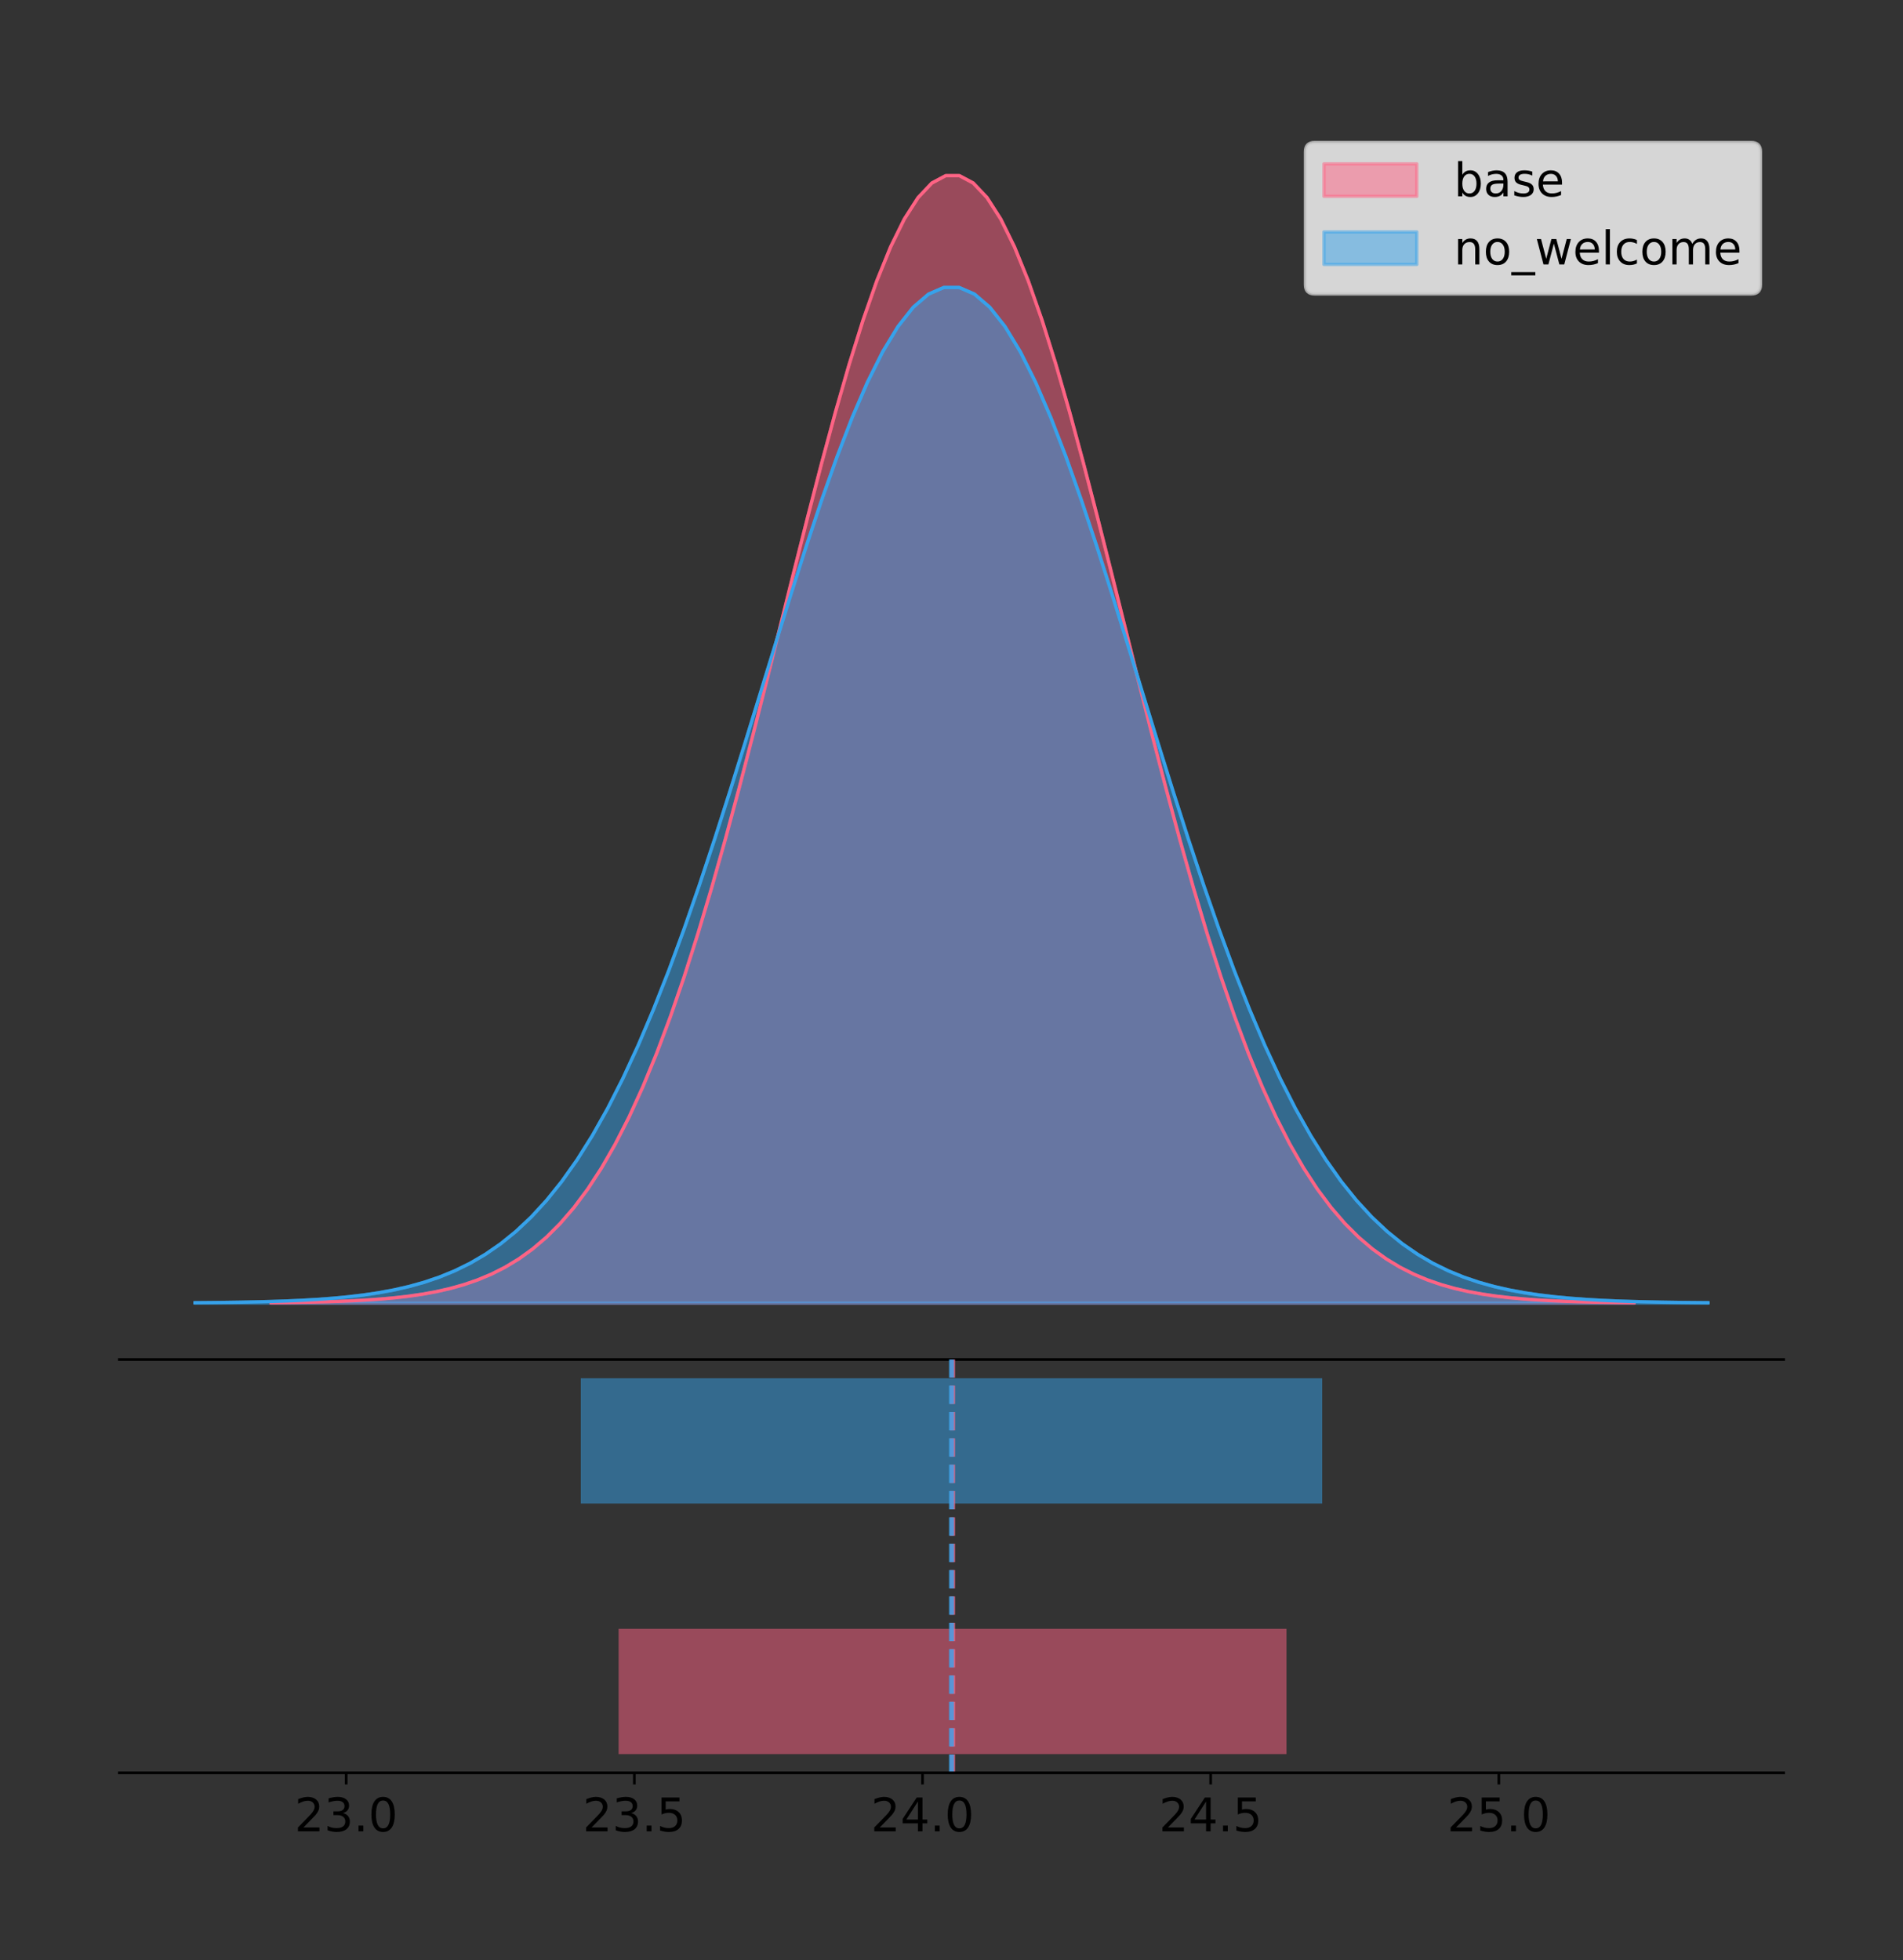 <?xml version="1.0" encoding="utf-8" standalone="no"?>
<!DOCTYPE svg PUBLIC "-//W3C//DTD SVG 1.1//EN"
  "http://www.w3.org/Graphics/SVG/1.1/DTD/svg11.dtd">
<!-- Created with matplotlib (https://matplotlib.org/) -->
<svg height="591.509pt" version="1.1" viewBox="0 0 574.2 591.509" width="574.2pt" xmlns="http://www.w3.org/2000/svg" xmlns:xlink="http://www.w3.org/1999/xlink">
 <rect x="0" y="0" width="574.2" height="591.509" fill="#333333" stroke="none"/>
 <defs>
  <style type="text/css">
*{stroke-linecap:butt;stroke-linejoin:round;}
  </style>
 </defs>
 <g id="figure_1">
  <g id="patch_1">
   <path d="M 0 591.509 
L 574.2 591.509 
L 574.2 0 
L 0 0 
z
" style="fill:none;"/>
  </g>
  <g id="axes_1">
   <g id="patch_2">
    <path d="M 36 410.22 
L 538.2 410.22 
L 538.2 36 
L 36 36 
z
" style="fill:none;"/>
   </g>
   <g id="PolyCollection_1">
    <defs>
     <path d="M 81.776 -198.299 
L 81.776 -198.414 
L 85.93 -198.457 
L 90.084 -198.515 
L 94.239 -198.592 
L 98.393 -198.694 
L 102.547 -198.829 
L 106.701 -199.006 
L 110.856 -199.235 
L 115.01 -199.53 
L 119.164 -199.907 
L 123.319 -200.387 
L 127.473 -200.993 
L 131.627 -201.751 
L 135.781 -202.695 
L 139.936 -203.86 
L 144.09 -205.288 
L 148.244 -207.025 
L 152.399 -209.123 
L 156.553 -211.638 
L 160.707 -214.631 
L 164.861 -218.165 
L 169.016 -222.307 
L 173.17 -227.124 
L 177.324 -232.681 
L 181.479 -239.043 
L 185.633 -246.268 
L 189.787 -254.407 
L 193.942 -263.499 
L 198.096 -273.572 
L 202.25 -284.635 
L 206.404 -296.68 
L 210.559 -309.675 
L 214.713 -323.567 
L 218.867 -338.274 
L 223.022 -353.69 
L 227.176 -369.68 
L 231.33 -386.086 
L 235.484 -402.724 
L 239.639 -419.387 
L 243.793 -435.851 
L 247.947 -451.881 
L 252.102 -467.231 
L 256.256 -481.653 
L 260.41 -494.905 
L 264.564 -506.757 
L 268.719 -516.994 
L 272.873 -525.428 
L 277.027 -531.9 
L 281.182 -536.285 
L 285.336 -538.499 
L 289.49 -538.499 
L 293.644 -536.285 
L 297.799 -531.9 
L 301.953 -525.428 
L 306.107 -516.994 
L 310.262 -506.757 
L 314.416 -494.905 
L 318.57 -481.653 
L 322.724 -467.231 
L 326.879 -451.881 
L 331.033 -435.851 
L 335.187 -419.387 
L 339.342 -402.724 
L 343.496 -386.086 
L 347.65 -369.68 
L 351.804 -353.69 
L 355.959 -338.274 
L 360.113 -323.567 
L 364.267 -309.675 
L 368.422 -296.68 
L 372.576 -284.635 
L 376.73 -273.572 
L 380.885 -263.499 
L 385.039 -254.407 
L 389.193 -246.268 
L 393.347 -239.043 
L 397.502 -232.681 
L 401.656 -227.124 
L 405.81 -222.307 
L 409.965 -218.165 
L 414.119 -214.631 
L 418.273 -211.638 
L 422.427 -209.123 
L 426.582 -207.025 
L 430.736 -205.288 
L 434.89 -203.86 
L 439.045 -202.695 
L 443.199 -201.751 
L 447.353 -200.993 
L 451.507 -200.387 
L 455.662 -199.907 
L 459.816 -199.53 
L 463.97 -199.235 
L 468.125 -199.006 
L 472.279 -198.829 
L 476.433 -198.694 
L 480.587 -198.592 
L 484.742 -198.515 
L 488.896 -198.457 
L 493.05 -198.414 
L 493.05 -198.299 
L 493.05 -198.299 
L 488.896 -198.299 
L 484.742 -198.299 
L 480.587 -198.299 
L 476.433 -198.299 
L 472.279 -198.299 
L 468.125 -198.299 
L 463.97 -198.299 
L 459.816 -198.299 
L 455.662 -198.299 
L 451.507 -198.299 
L 447.353 -198.299 
L 443.199 -198.299 
L 439.045 -198.299 
L 434.89 -198.299 
L 430.736 -198.299 
L 426.582 -198.299 
L 422.427 -198.299 
L 418.273 -198.299 
L 414.119 -198.299 
L 409.965 -198.299 
L 405.81 -198.299 
L 401.656 -198.299 
L 397.502 -198.299 
L 393.347 -198.299 
L 389.193 -198.299 
L 385.039 -198.299 
L 380.885 -198.299 
L 376.73 -198.299 
L 372.576 -198.299 
L 368.422 -198.299 
L 364.267 -198.299 
L 360.113 -198.299 
L 355.959 -198.299 
L 351.804 -198.299 
L 347.65 -198.299 
L 343.496 -198.299 
L 339.342 -198.299 
L 335.187 -198.299 
L 331.033 -198.299 
L 326.879 -198.299 
L 322.724 -198.299 
L 318.57 -198.299 
L 314.416 -198.299 
L 310.262 -198.299 
L 306.107 -198.299 
L 301.953 -198.299 
L 297.799 -198.299 
L 293.644 -198.299 
L 289.49 -198.299 
L 285.336 -198.299 
L 281.182 -198.299 
L 277.027 -198.299 
L 272.873 -198.299 
L 268.719 -198.299 
L 264.564 -198.299 
L 260.41 -198.299 
L 256.256 -198.299 
L 252.102 -198.299 
L 247.947 -198.299 
L 243.793 -198.299 
L 239.639 -198.299 
L 235.484 -198.299 
L 231.33 -198.299 
L 227.176 -198.299 
L 223.022 -198.299 
L 218.867 -198.299 
L 214.713 -198.299 
L 210.559 -198.299 
L 206.404 -198.299 
L 202.25 -198.299 
L 198.096 -198.299 
L 193.942 -198.299 
L 189.787 -198.299 
L 185.633 -198.299 
L 181.479 -198.299 
L 177.324 -198.299 
L 173.17 -198.299 
L 169.016 -198.299 
L 164.861 -198.299 
L 160.707 -198.299 
L 156.553 -198.299 
L 152.399 -198.299 
L 148.244 -198.299 
L 144.09 -198.299 
L 139.936 -198.299 
L 135.781 -198.299 
L 131.627 -198.299 
L 127.473 -198.299 
L 123.319 -198.299 
L 119.164 -198.299 
L 115.01 -198.299 
L 110.856 -198.299 
L 106.701 -198.299 
L 102.547 -198.299 
L 98.393 -198.299 
L 94.239 -198.299 
L 90.084 -198.299 
L 85.93 -198.299 
L 81.776 -198.299 
z
" id="me4a355032a" style="stroke:#ff6384;stroke-opacity:0.5;"/>
    </defs>
    <g clip-path="url(#pd185e86689)">
     <use style="fill:#ff6384;fill-opacity:0.5;stroke:#ff6384;stroke-opacity:0.5;" x="0" xlink:href="#me4a355032a" y="591.509"/>
    </g>
   </g>
   <g id="PolyCollection_2">
    <defs>
     <path d="M 58.827 -198.299 
L 58.827 -198.402 
L 63.439 -198.441 
L 68.05 -198.493 
L 72.662 -198.563 
L 77.274 -198.655 
L 81.885 -198.777 
L 86.497 -198.936 
L 91.108 -199.142 
L 95.72 -199.408 
L 100.331 -199.748 
L 104.943 -200.18 
L 109.555 -200.726 
L 114.166 -201.409 
L 118.778 -202.259 
L 123.389 -203.308 
L 128.001 -204.595 
L 132.612 -206.16 
L 137.224 -208.05 
L 141.836 -210.316 
L 146.447 -213.012 
L 151.059 -216.195 
L 155.67 -219.927 
L 160.282 -224.265 
L 164.893 -229.272 
L 169.505 -235.003 
L 174.117 -241.512 
L 178.728 -248.843 
L 183.34 -257.034 
L 187.951 -266.108 
L 192.563 -276.074 
L 197.174 -286.925 
L 201.786 -298.631 
L 206.398 -311.145 
L 211.009 -324.394 
L 215.621 -338.281 
L 220.232 -352.686 
L 224.844 -367.466 
L 229.455 -382.453 
L 234.067 -397.464 
L 238.679 -412.296 
L 243.29 -426.736 
L 247.902 -440.563 
L 252.513 -453.556 
L 257.125 -465.494 
L 261.736 -476.17 
L 266.348 -485.393 
L 270.96 -492.99 
L 275.571 -498.82 
L 280.183 -502.771 
L 284.794 -504.765 
L 289.406 -504.765 
L 294.017 -502.771 
L 298.629 -498.82 
L 303.24 -492.99 
L 307.852 -485.393 
L 312.464 -476.17 
L 317.075 -465.494 
L 321.687 -453.556 
L 326.298 -440.563 
L 330.91 -426.736 
L 335.521 -412.296 
L 340.133 -397.464 
L 344.745 -382.453 
L 349.356 -367.466 
L 353.968 -352.686 
L 358.579 -338.281 
L 363.191 -324.394 
L 367.802 -311.145 
L 372.414 -298.631 
L 377.026 -286.925 
L 381.637 -276.074 
L 386.249 -266.108 
L 390.86 -257.034 
L 395.472 -248.843 
L 400.083 -241.512 
L 404.695 -235.003 
L 409.307 -229.272 
L 413.918 -224.265 
L 418.53 -219.927 
L 423.141 -216.195 
L 427.753 -213.012 
L 432.364 -210.316 
L 436.976 -208.05 
L 441.588 -206.16 
L 446.199 -204.595 
L 450.811 -203.308 
L 455.422 -202.259 
L 460.034 -201.409 
L 464.645 -200.726 
L 469.257 -200.18 
L 473.869 -199.748 
L 478.48 -199.408 
L 483.092 -199.142 
L 487.703 -198.936 
L 492.315 -198.777 
L 496.926 -198.655 
L 501.538 -198.563 
L 506.15 -198.493 
L 510.761 -198.441 
L 515.373 -198.402 
L 515.373 -198.299 
L 515.373 -198.299 
L 510.761 -198.299 
L 506.15 -198.299 
L 501.538 -198.299 
L 496.926 -198.299 
L 492.315 -198.299 
L 487.703 -198.299 
L 483.092 -198.299 
L 478.48 -198.299 
L 473.869 -198.299 
L 469.257 -198.299 
L 464.645 -198.299 
L 460.034 -198.299 
L 455.422 -198.299 
L 450.811 -198.299 
L 446.199 -198.299 
L 441.588 -198.299 
L 436.976 -198.299 
L 432.364 -198.299 
L 427.753 -198.299 
L 423.141 -198.299 
L 418.53 -198.299 
L 413.918 -198.299 
L 409.307 -198.299 
L 404.695 -198.299 
L 400.083 -198.299 
L 395.472 -198.299 
L 390.86 -198.299 
L 386.249 -198.299 
L 381.637 -198.299 
L 377.026 -198.299 
L 372.414 -198.299 
L 367.802 -198.299 
L 363.191 -198.299 
L 358.579 -198.299 
L 353.968 -198.299 
L 349.356 -198.299 
L 344.745 -198.299 
L 340.133 -198.299 
L 335.521 -198.299 
L 330.91 -198.299 
L 326.298 -198.299 
L 321.687 -198.299 
L 317.075 -198.299 
L 312.464 -198.299 
L 307.852 -198.299 
L 303.24 -198.299 
L 298.629 -198.299 
L 294.017 -198.299 
L 289.406 -198.299 
L 284.794 -198.299 
L 280.183 -198.299 
L 275.571 -198.299 
L 270.96 -198.299 
L 266.348 -198.299 
L 261.736 -198.299 
L 257.125 -198.299 
L 252.513 -198.299 
L 247.902 -198.299 
L 243.29 -198.299 
L 238.679 -198.299 
L 234.067 -198.299 
L 229.455 -198.299 
L 224.844 -198.299 
L 220.232 -198.299 
L 215.621 -198.299 
L 211.009 -198.299 
L 206.398 -198.299 
L 201.786 -198.299 
L 197.174 -198.299 
L 192.563 -198.299 
L 187.951 -198.299 
L 183.34 -198.299 
L 178.728 -198.299 
L 174.117 -198.299 
L 169.505 -198.299 
L 164.893 -198.299 
L 160.282 -198.299 
L 155.67 -198.299 
L 151.059 -198.299 
L 146.447 -198.299 
L 141.836 -198.299 
L 137.224 -198.299 
L 132.612 -198.299 
L 128.001 -198.299 
L 123.389 -198.299 
L 118.778 -198.299 
L 114.166 -198.299 
L 109.555 -198.299 
L 104.943 -198.299 
L 100.331 -198.299 
L 95.72 -198.299 
L 91.108 -198.299 
L 86.497 -198.299 
L 81.885 -198.299 
L 77.274 -198.299 
L 72.662 -198.299 
L 68.05 -198.299 
L 63.439 -198.299 
L 58.827 -198.299 
z
" id="m2a06e9866e" style="stroke:#36a2eb;stroke-opacity:0.5;"/>
    </defs>
    <g clip-path="url(#pd185e86689)">
     <use style="fill:#36a2eb;fill-opacity:0.5;stroke:#36a2eb;stroke-opacity:0.5;" x="0" xlink:href="#m2a06e9866e" y="591.509"/>
    </g>
   </g>
   <g id="line2d_1">
    <path clip-path="url(#pd185e86689)" d="M 81.776 393.096 
L 85.93 393.053 
L 90.084 392.995 
L 94.239 392.918 
L 98.393 392.815 
L 102.547 392.68 
L 106.701 392.504 
L 110.856 392.275 
L 115.01 391.98 
L 119.164 391.602 
L 123.319 391.122 
L 127.473 390.516 
L 131.627 389.758 
L 135.781 388.814 
L 139.936 387.65 
L 144.09 386.222 
L 148.244 384.485 
L 152.399 382.386 
L 156.553 379.871 
L 160.707 376.878 
L 164.861 373.344 
L 169.016 369.202 
L 173.17 364.386 
L 177.324 358.828 
L 181.479 352.466 
L 185.633 345.241 
L 189.787 337.103 
L 193.942 328.01 
L 198.096 317.937 
L 202.25 306.874 
L 206.404 294.829 
L 210.559 281.834 
L 214.713 267.942 
L 218.867 253.235 
L 223.022 237.82 
L 227.176 221.829 
L 231.33 205.423 
L 235.484 188.786 
L 239.639 172.123 
L 243.793 155.658 
L 247.947 139.628 
L 252.102 124.279 
L 256.256 109.857 
L 260.41 96.604 
L 264.564 84.752 
L 268.719 74.515 
L 272.873 66.081 
L 277.027 59.61 
L 281.182 55.224 
L 285.336 53.01 
L 289.49 53.01 
L 293.644 55.224 
L 297.799 59.61 
L 301.953 66.081 
L 306.107 74.515 
L 310.262 84.752 
L 314.416 96.604 
L 318.57 109.857 
L 322.724 124.279 
L 326.879 139.628 
L 331.033 155.658 
L 335.187 172.123 
L 339.342 188.786 
L 343.496 205.423 
L 347.65 221.829 
L 351.804 237.82 
L 355.959 253.235 
L 360.113 267.942 
L 364.267 281.834 
L 368.422 294.829 
L 372.576 306.874 
L 376.73 317.937 
L 380.885 328.01 
L 385.039 337.103 
L 389.193 345.241 
L 393.347 352.466 
L 397.502 358.828 
L 401.656 364.386 
L 405.81 369.202 
L 409.965 373.344 
L 414.119 376.878 
L 418.273 379.871 
L 422.427 382.386 
L 426.582 384.485 
L 430.736 386.222 
L 434.89 387.65 
L 439.045 388.814 
L 443.199 389.758 
L 447.353 390.516 
L 451.507 391.122 
L 455.662 391.602 
L 459.816 391.98 
L 463.97 392.275 
L 468.125 392.504 
L 472.279 392.68 
L 476.433 392.815 
L 480.587 392.918 
L 484.742 392.995 
L 488.896 393.053 
L 493.05 393.096 
" style="fill:none;stroke:#ff6384;stroke-linecap:square;"/>
   </g>
   <g id="line2d_2">
    <path clip-path="url(#pd185e86689)" d="M 58.827 393.107 
L 63.439 393.068 
L 68.05 393.016 
L 72.662 392.947 
L 77.274 392.854 
L 81.885 392.733 
L 86.497 392.574 
L 91.108 392.368 
L 95.72 392.102 
L 100.331 391.761 
L 104.943 391.329 
L 109.555 390.784 
L 114.166 390.1 
L 118.778 389.25 
L 123.389 388.201 
L 128.001 386.915 
L 132.612 385.35 
L 137.224 383.46 
L 141.836 381.194 
L 146.447 378.498 
L 151.059 375.314 
L 155.67 371.583 
L 160.282 367.244 
L 164.893 362.238 
L 169.505 356.506 
L 174.117 349.998 
L 178.728 342.666 
L 183.34 334.475 
L 187.951 325.401 
L 192.563 315.435 
L 197.174 304.585 
L 201.786 292.878 
L 206.398 280.364 
L 211.009 267.115 
L 215.621 253.228 
L 220.232 238.823 
L 224.844 224.044 
L 229.455 209.056 
L 234.067 194.046 
L 238.679 179.214 
L 243.29 164.773 
L 247.902 150.946 
L 252.513 137.954 
L 257.125 126.015 
L 261.736 115.339 
L 266.348 106.117 
L 270.96 98.519 
L 275.571 92.689 
L 280.183 88.739 
L 284.794 86.744 
L 289.406 86.744 
L 294.017 88.739 
L 298.629 92.689 
L 303.24 98.519 
L 307.852 106.117 
L 312.464 115.339 
L 317.075 126.015 
L 321.687 137.954 
L 326.298 150.946 
L 330.91 164.773 
L 335.521 179.214 
L 340.133 194.046 
L 344.745 209.056 
L 349.356 224.044 
L 353.968 238.823 
L 358.579 253.228 
L 363.191 267.115 
L 367.802 280.364 
L 372.414 292.878 
L 377.026 304.585 
L 381.637 315.435 
L 386.249 325.401 
L 390.86 334.475 
L 395.472 342.666 
L 400.083 349.998 
L 404.695 356.506 
L 409.307 362.238 
L 413.918 367.244 
L 418.53 371.583 
L 423.141 375.314 
L 427.753 378.498 
L 432.364 381.194 
L 436.976 383.46 
L 441.588 385.35 
L 446.199 386.915 
L 450.811 388.201 
L 455.422 389.25 
L 460.034 390.1 
L 464.645 390.784 
L 469.257 391.329 
L 473.869 391.761 
L 478.48 392.102 
L 483.092 392.368 
L 487.703 392.574 
L 492.315 392.733 
L 496.926 392.854 
L 501.538 392.947 
L 506.15 393.016 
L 510.761 393.068 
L 515.373 393.107 
" style="fill:none;stroke:#36a2eb;stroke-linecap:square;"/>
   </g>
   <g id="patch_3">
    <path d="M 36 410.22 
L 538.2 410.22 
" style="fill:none;stroke:#000000;stroke-linecap:square;stroke-linejoin:miter;stroke-width:0.8;"/>
   </g>
   <g id="legend_1">
    <g id="patch_4">
     <path d="M 396.693 88.688 
L 528.4 88.688 
Q 531.2 88.688 531.2 85.888 
L 531.2 45.8 
Q 531.2 43 528.4 43 
L 396.693 43 
Q 393.893 43 393.893 45.8 
L 393.893 85.888 
Q 393.893 88.688 396.693 88.688 
z
" style="fill:#ffffff;opacity:0.8;stroke:#cccccc;stroke-linejoin:miter;"/>
    </g>
    <g id="patch_5">
     <path d="M 399.493 59.238 
L 427.493 59.238 
L 427.493 49.438 
L 399.493 49.438 
z
" style="fill:#ff6384;opacity:0.5;stroke:#ff6384;stroke-linejoin:miter;"/>
    </g>
    <g id="text_1">
     <!-- base -->
     <defs>
      <path d="M 48.688 27.297 
Q 48.688 37.203 44.609 42.844 
Q 40.531 48.484 33.406 48.484 
Q 26.266 48.484 22.188 42.844 
Q 18.109 37.203 18.109 27.297 
Q 18.109 17.391 22.188 11.75 
Q 26.266 6.109 33.406 6.109 
Q 40.531 6.109 44.609 11.75 
Q 48.688 17.391 48.688 27.297 
z
M 18.109 46.391 
Q 20.953 51.266 25.266 53.625 
Q 29.594 56 35.594 56 
Q 45.562 56 51.781 48.094 
Q 58.016 40.188 58.016 27.297 
Q 58.016 14.406 51.781 6.484 
Q 45.562 -1.422 35.594 -1.422 
Q 29.594 -1.422 25.266 0.953 
Q 20.953 3.328 18.109 8.203 
L 18.109 0 
L 9.078 0 
L 9.078 75.984 
L 18.109 75.984 
z
" id="DejaVuSans-98"/>
      <path d="M 34.281 27.484 
Q 23.391 27.484 19.188 25 
Q 14.984 22.516 14.984 16.5 
Q 14.984 11.719 18.141 8.906 
Q 21.297 6.109 26.703 6.109 
Q 34.188 6.109 38.703 11.406 
Q 43.219 16.703 43.219 25.484 
L 43.219 27.484 
z
M 52.203 31.203 
L 52.203 0 
L 43.219 0 
L 43.219 8.297 
Q 40.141 3.328 35.547 0.953 
Q 30.953 -1.422 24.312 -1.422 
Q 15.922 -1.422 10.953 3.297 
Q 6 8.016 6 15.922 
Q 6 25.141 12.172 29.828 
Q 18.359 34.516 30.609 34.516 
L 43.219 34.516 
L 43.219 35.406 
Q 43.219 41.609 39.141 45 
Q 35.062 48.391 27.688 48.391 
Q 23 48.391 18.547 47.266 
Q 14.109 46.141 10.016 43.891 
L 10.016 52.203 
Q 14.938 54.109 19.578 55.047 
Q 24.219 56 28.609 56 
Q 40.484 56 46.344 49.844 
Q 52.203 43.703 52.203 31.203 
z
" id="DejaVuSans-97"/>
      <path d="M 44.281 53.078 
L 44.281 44.578 
Q 40.484 46.531 36.375 47.5 
Q 32.281 48.484 27.875 48.484 
Q 21.188 48.484 17.844 46.438 
Q 14.5 44.391 14.5 40.281 
Q 14.5 37.156 16.891 35.375 
Q 19.281 33.594 26.516 31.984 
L 29.594 31.297 
Q 39.156 29.25 43.188 25.516 
Q 47.219 21.781 47.219 15.094 
Q 47.219 7.469 41.188 3.016 
Q 35.156 -1.422 24.609 -1.422 
Q 20.219 -1.422 15.453 -0.562 
Q 10.688 0.297 5.422 2 
L 5.422 11.281 
Q 10.406 8.688 15.234 7.391 
Q 20.062 6.109 24.812 6.109 
Q 31.156 6.109 34.562 8.281 
Q 37.984 10.453 37.984 14.406 
Q 37.984 18.062 35.516 20.016 
Q 33.062 21.969 24.703 23.781 
L 21.578 24.516 
Q 13.234 26.266 9.516 29.906 
Q 5.812 33.547 5.812 39.891 
Q 5.812 47.609 11.281 51.797 
Q 16.75 56 26.812 56 
Q 31.781 56 36.172 55.266 
Q 40.578 54.547 44.281 53.078 
z
" id="DejaVuSans-115"/>
      <path d="M 56.203 29.594 
L 56.203 25.203 
L 14.891 25.203 
Q 15.484 15.922 20.484 11.062 
Q 25.484 6.203 34.422 6.203 
Q 39.594 6.203 44.453 7.469 
Q 49.312 8.734 54.109 11.281 
L 54.109 2.781 
Q 49.266 0.734 44.188 -0.344 
Q 39.109 -1.422 33.891 -1.422 
Q 20.797 -1.422 13.156 6.188 
Q 5.516 13.812 5.516 26.812 
Q 5.516 40.234 12.766 48.109 
Q 20.016 56 32.328 56 
Q 43.359 56 49.781 48.891 
Q 56.203 41.797 56.203 29.594 
z
M 47.219 32.234 
Q 47.125 39.594 43.094 43.984 
Q 39.062 48.391 32.422 48.391 
Q 24.906 48.391 20.391 44.141 
Q 15.875 39.891 15.188 32.172 
z
" id="DejaVuSans-101"/>
     </defs>
     <g transform="translate(438.693 59.238)scale(0.14 -0.14)">
      <use xlink:href="#DejaVuSans-98"/>
      <use x="63.477" xlink:href="#DejaVuSans-97"/>
      <use x="124.756" xlink:href="#DejaVuSans-115"/>
      <use x="176.855" xlink:href="#DejaVuSans-101"/>
     </g>
    </g>
    <g id="patch_6">
     <path d="M 399.493 79.787 
L 427.493 79.787 
L 427.493 69.987 
L 399.493 69.987 
z
" style="fill:#36a2eb;opacity:0.5;stroke:#36a2eb;stroke-linejoin:miter;"/>
    </g>
    <g id="text_2">
     <!-- no_welcome -->
     <defs>
      <path d="M 54.891 33.016 
L 54.891 0 
L 45.906 0 
L 45.906 32.719 
Q 45.906 40.484 42.875 44.328 
Q 39.844 48.188 33.797 48.188 
Q 26.516 48.188 22.312 43.547 
Q 18.109 38.922 18.109 30.906 
L 18.109 0 
L 9.078 0 
L 9.078 54.688 
L 18.109 54.688 
L 18.109 46.188 
Q 21.344 51.125 25.703 53.562 
Q 30.078 56 35.797 56 
Q 45.219 56 50.047 50.172 
Q 54.891 44.344 54.891 33.016 
z
" id="DejaVuSans-110"/>
      <path d="M 30.609 48.391 
Q 23.391 48.391 19.188 42.75 
Q 14.984 37.109 14.984 27.297 
Q 14.984 17.484 19.156 11.844 
Q 23.344 6.203 30.609 6.203 
Q 37.797 6.203 41.984 11.859 
Q 46.188 17.531 46.188 27.297 
Q 46.188 37.016 41.984 42.703 
Q 37.797 48.391 30.609 48.391 
z
M 30.609 56 
Q 42.328 56 49.016 48.375 
Q 55.719 40.766 55.719 27.297 
Q 55.719 13.875 49.016 6.219 
Q 42.328 -1.422 30.609 -1.422 
Q 18.844 -1.422 12.172 6.219 
Q 5.516 13.875 5.516 27.297 
Q 5.516 40.766 12.172 48.375 
Q 18.844 56 30.609 56 
z
" id="DejaVuSans-111"/>
      <path d="M 50.984 -16.609 
L 50.984 -23.578 
L -0.984 -23.578 
L -0.984 -16.609 
z
" id="DejaVuSans-95"/>
      <path d="M 4.203 54.688 
L 13.188 54.688 
L 24.422 12.016 
L 35.594 54.688 
L 46.188 54.688 
L 57.422 12.016 
L 68.609 54.688 
L 77.594 54.688 
L 63.281 0 
L 52.688 0 
L 40.922 44.828 
L 29.109 0 
L 18.5 0 
z
" id="DejaVuSans-119"/>
      <path d="M 9.422 75.984 
L 18.406 75.984 
L 18.406 0 
L 9.422 0 
z
" id="DejaVuSans-108"/>
      <path d="M 48.781 52.594 
L 48.781 44.188 
Q 44.969 46.297 41.141 47.344 
Q 37.312 48.391 33.406 48.391 
Q 24.656 48.391 19.812 42.844 
Q 14.984 37.312 14.984 27.297 
Q 14.984 17.281 19.812 11.734 
Q 24.656 6.203 33.406 6.203 
Q 37.312 6.203 41.141 7.25 
Q 44.969 8.297 48.781 10.406 
L 48.781 2.094 
Q 45.016 0.344 40.984 -0.531 
Q 36.969 -1.422 32.422 -1.422 
Q 20.062 -1.422 12.781 6.344 
Q 5.516 14.109 5.516 27.297 
Q 5.516 40.672 12.859 48.328 
Q 20.219 56 33.016 56 
Q 37.156 56 41.109 55.141 
Q 45.062 54.297 48.781 52.594 
z
" id="DejaVuSans-99"/>
      <path d="M 52 44.188 
Q 55.375 50.25 60.062 53.125 
Q 64.75 56 71.094 56 
Q 79.641 56 84.281 50.016 
Q 88.922 44.047 88.922 33.016 
L 88.922 0 
L 79.891 0 
L 79.891 32.719 
Q 79.891 40.578 77.094 44.375 
Q 74.312 48.188 68.609 48.188 
Q 61.625 48.188 57.562 43.547 
Q 53.516 38.922 53.516 30.906 
L 53.516 0 
L 44.484 0 
L 44.484 32.719 
Q 44.484 40.625 41.703 44.406 
Q 38.922 48.188 33.109 48.188 
Q 26.219 48.188 22.156 43.531 
Q 18.109 38.875 18.109 30.906 
L 18.109 0 
L 9.078 0 
L 9.078 54.688 
L 18.109 54.688 
L 18.109 46.188 
Q 21.188 51.219 25.484 53.609 
Q 29.781 56 35.688 56 
Q 41.656 56 45.828 52.969 
Q 50 49.953 52 44.188 
z
" id="DejaVuSans-109"/>
     </defs>
     <g transform="translate(438.693 79.787)scale(0.14 -0.14)">
      <use xlink:href="#DejaVuSans-110"/>
      <use x="63.379" xlink:href="#DejaVuSans-111"/>
      <use x="124.561" xlink:href="#DejaVuSans-95"/>
      <use x="174.561" xlink:href="#DejaVuSans-119"/>
      <use x="256.348" xlink:href="#DejaVuSans-101"/>
      <use x="317.871" xlink:href="#DejaVuSans-108"/>
      <use x="345.654" xlink:href="#DejaVuSans-99"/>
      <use x="400.635" xlink:href="#DejaVuSans-111"/>
      <use x="461.816" xlink:href="#DejaVuSans-109"/>
      <use x="559.229" xlink:href="#DejaVuSans-101"/>
     </g>
    </g>
   </g>
  </g>
  <g id="axes_2">
   <g id="patch_7">
    <path d="M 36 534.96 
L 538.2 534.96 
L 538.2 410.22 
L 36 410.22 
z
" style="fill:none;"/>
   </g>
   <g id="patch_8">
    <path clip-path="url(#p1668d06044)" d="M 186.651 529.29 
L 388.175 529.29 
L 388.175 491.49 
L 186.651 491.49 
z
" style="fill:#ff6384;opacity:0.5;"/>
   </g>
   <g id="patch_9">
    <path clip-path="url(#p1668d06044)" d="M 175.246 453.69 
L 398.954 453.69 
L 398.954 415.89 
L 175.246 415.89 
z
" style="fill:#36a2eb;opacity:0.5;"/>
   </g>
   <g id="matplotlib.axis_1">
    <g id="xtick_1">
     <g id="line2d_3">
      <defs>
       <path d="M 0 0 
L 0 3.5 
" id="mccdb23fdee" style="stroke:#000000;stroke-width:0.8;"/>
      </defs>
      <g>
       <use style="stroke:#000000;stroke-width:0.8;" x="104.458" xlink:href="#mccdb23fdee" y="534.96"/>
      </g>
     </g>
     <g id="text_3">
      <!-- 23.0 -->
      <defs>
       <path d="M 19.188 8.297 
L 53.609 8.297 
L 53.609 0 
L 7.328 0 
L 7.328 8.297 
Q 12.938 14.109 22.625 23.891 
Q 32.328 33.688 34.812 36.531 
Q 39.547 41.844 41.422 45.531 
Q 43.312 49.219 43.312 52.781 
Q 43.312 58.594 39.234 62.25 
Q 35.156 65.922 28.609 65.922 
Q 23.969 65.922 18.812 64.312 
Q 13.672 62.703 7.812 59.422 
L 7.812 69.391 
Q 13.766 71.781 18.938 73 
Q 24.125 74.219 28.422 74.219 
Q 39.75 74.219 46.484 68.547 
Q 53.219 62.891 53.219 53.422 
Q 53.219 48.922 51.531 44.891 
Q 49.859 40.875 45.406 35.406 
Q 44.188 33.984 37.641 27.219 
Q 31.109 20.453 19.188 8.297 
z
" id="DejaVuSans-50"/>
       <path d="M 40.578 39.312 
Q 47.656 37.797 51.625 33 
Q 55.609 28.219 55.609 21.188 
Q 55.609 10.406 48.188 4.484 
Q 40.766 -1.422 27.094 -1.422 
Q 22.516 -1.422 17.656 -0.516 
Q 12.797 0.391 7.625 2.203 
L 7.625 11.719 
Q 11.719 9.328 16.594 8.109 
Q 21.484 6.891 26.812 6.891 
Q 36.078 6.891 40.938 10.547 
Q 45.797 14.203 45.797 21.188 
Q 45.797 27.641 41.281 31.266 
Q 36.766 34.906 28.719 34.906 
L 20.219 34.906 
L 20.219 43.016 
L 29.109 43.016 
Q 36.375 43.016 40.234 45.922 
Q 44.094 48.828 44.094 54.297 
Q 44.094 59.906 40.109 62.906 
Q 36.141 65.922 28.719 65.922 
Q 24.656 65.922 20.016 65.031 
Q 15.375 64.156 9.812 62.312 
L 9.812 71.094 
Q 15.438 72.656 20.344 73.438 
Q 25.25 74.219 29.594 74.219 
Q 40.828 74.219 47.359 69.109 
Q 53.906 64.016 53.906 55.328 
Q 53.906 49.266 50.438 45.094 
Q 46.969 40.922 40.578 39.312 
z
" id="DejaVuSans-51"/>
       <path d="M 10.688 12.406 
L 21 12.406 
L 21 0 
L 10.688 0 
z
" id="DejaVuSans-46"/>
       <path d="M 31.781 66.406 
Q 24.172 66.406 20.328 58.906 
Q 16.5 51.422 16.5 36.375 
Q 16.5 21.391 20.328 13.891 
Q 24.172 6.391 31.781 6.391 
Q 39.453 6.391 43.281 13.891 
Q 47.125 21.391 47.125 36.375 
Q 47.125 51.422 43.281 58.906 
Q 39.453 66.406 31.781 66.406 
z
M 31.781 74.219 
Q 44.047 74.219 50.516 64.516 
Q 56.984 54.828 56.984 36.375 
Q 56.984 17.969 50.516 8.266 
Q 44.047 -1.422 31.781 -1.422 
Q 19.531 -1.422 13.062 8.266 
Q 6.594 17.969 6.594 36.375 
Q 6.594 54.828 13.062 64.516 
Q 19.531 74.219 31.781 74.219 
z
" id="DejaVuSans-48"/>
      </defs>
      <g transform="translate(88.873 552.598)scale(0.14 -0.14)">
       <use xlink:href="#DejaVuSans-50"/>
       <use x="63.623" xlink:href="#DejaVuSans-51"/>
       <use x="127.246" xlink:href="#DejaVuSans-46"/>
       <use x="159.033" xlink:href="#DejaVuSans-48"/>
      </g>
     </g>
    </g>
    <g id="xtick_2">
     <g id="line2d_4">
      <g>
       <use style="stroke:#000000;stroke-width:0.8;" x="191.406" xlink:href="#mccdb23fdee" y="534.96"/>
      </g>
     </g>
     <g id="text_4">
      <!-- 23.5 -->
      <defs>
       <path d="M 10.797 72.906 
L 49.516 72.906 
L 49.516 64.594 
L 19.828 64.594 
L 19.828 46.734 
Q 21.969 47.469 24.109 47.828 
Q 26.266 48.188 28.422 48.188 
Q 40.625 48.188 47.75 41.5 
Q 54.891 34.812 54.891 23.391 
Q 54.891 11.625 47.562 5.094 
Q 40.234 -1.422 26.906 -1.422 
Q 22.312 -1.422 17.547 -0.641 
Q 12.797 0.141 7.719 1.703 
L 7.719 11.625 
Q 12.109 9.234 16.797 8.062 
Q 21.484 6.891 26.703 6.891 
Q 35.156 6.891 40.078 11.328 
Q 45.016 15.766 45.016 23.391 
Q 45.016 31 40.078 35.438 
Q 35.156 39.891 26.703 39.891 
Q 22.75 39.891 18.812 39.016 
Q 14.891 38.141 10.797 36.281 
z
" id="DejaVuSans-53"/>
      </defs>
      <g transform="translate(175.82 552.598)scale(0.14 -0.14)">
       <use xlink:href="#DejaVuSans-50"/>
       <use x="63.623" xlink:href="#DejaVuSans-51"/>
       <use x="127.246" xlink:href="#DejaVuSans-46"/>
       <use x="159.033" xlink:href="#DejaVuSans-53"/>
      </g>
     </g>
    </g>
    <g id="xtick_3">
     <g id="line2d_5">
      <g>
       <use style="stroke:#000000;stroke-width:0.8;" x="278.353" xlink:href="#mccdb23fdee" y="534.96"/>
      </g>
     </g>
     <g id="text_5">
      <!-- 24.0 -->
      <defs>
       <path d="M 37.797 64.312 
L 12.891 25.391 
L 37.797 25.391 
z
M 35.203 72.906 
L 47.609 72.906 
L 47.609 25.391 
L 58.016 25.391 
L 58.016 17.188 
L 47.609 17.188 
L 47.609 0 
L 37.797 0 
L 37.797 17.188 
L 4.891 17.188 
L 4.891 26.703 
z
" id="DejaVuSans-52"/>
      </defs>
      <g transform="translate(262.767 552.598)scale(0.14 -0.14)">
       <use xlink:href="#DejaVuSans-50"/>
       <use x="63.623" xlink:href="#DejaVuSans-52"/>
       <use x="127.246" xlink:href="#DejaVuSans-46"/>
       <use x="159.033" xlink:href="#DejaVuSans-48"/>
      </g>
     </g>
    </g>
    <g id="xtick_4">
     <g id="line2d_6">
      <g>
       <use style="stroke:#000000;stroke-width:0.8;" x="365.3" xlink:href="#mccdb23fdee" y="534.96"/>
      </g>
     </g>
     <g id="text_6">
      <!-- 24.5 -->
      <g transform="translate(349.714 552.598)scale(0.14 -0.14)">
       <use xlink:href="#DejaVuSans-50"/>
       <use x="63.623" xlink:href="#DejaVuSans-52"/>
       <use x="127.246" xlink:href="#DejaVuSans-46"/>
       <use x="159.033" xlink:href="#DejaVuSans-53"/>
      </g>
     </g>
    </g>
    <g id="xtick_5">
     <g id="line2d_7">
      <g>
       <use style="stroke:#000000;stroke-width:0.8;" x="452.248" xlink:href="#mccdb23fdee" y="534.96"/>
      </g>
     </g>
     <g id="text_7">
      <!-- 25.0 -->
      <g transform="translate(436.662 552.598)scale(0.14 -0.14)">
       <use xlink:href="#DejaVuSans-50"/>
       <use x="63.623" xlink:href="#DejaVuSans-53"/>
       <use x="127.246" xlink:href="#DejaVuSans-46"/>
       <use x="159.033" xlink:href="#DejaVuSans-48"/>
      </g>
     </g>
    </g>
   </g>
   <g id="line2d_8">
    <path clip-path="url(#p1668d06044)" d="M 287.413 534.96 
L 287.413 410.22 
" style="fill:none;stroke:#ff6384;stroke-dasharray:5.55,2.4;stroke-dashoffset:0;stroke-opacity:0.8;stroke-width:1.5;"/>
   </g>
   <g id="line2d_9">
    <path clip-path="url(#p1668d06044)" d="M 287.1 534.96 
L 287.1 410.22 
" style="fill:none;stroke:#36a2eb;stroke-dasharray:5.55,2.4;stroke-dashoffset:0;stroke-opacity:0.8;stroke-width:1.5;"/>
   </g>
   <g id="patch_10">
    <path d="M 36 534.96 
L 538.2 534.96 
" style="fill:none;stroke:#000000;stroke-linecap:square;stroke-linejoin:miter;stroke-width:0.8;"/>
   </g>
  </g>
 </g>
 <defs>
  <clipPath id="pd185e86689">
   <rect height="374.22" width="502.2" x="36" y="36"/>
  </clipPath>
  <clipPath id="p1668d06044">
   <rect height="124.74" width="502.2" x="36" y="410.22"/>
  </clipPath>
 </defs>
</svg>
